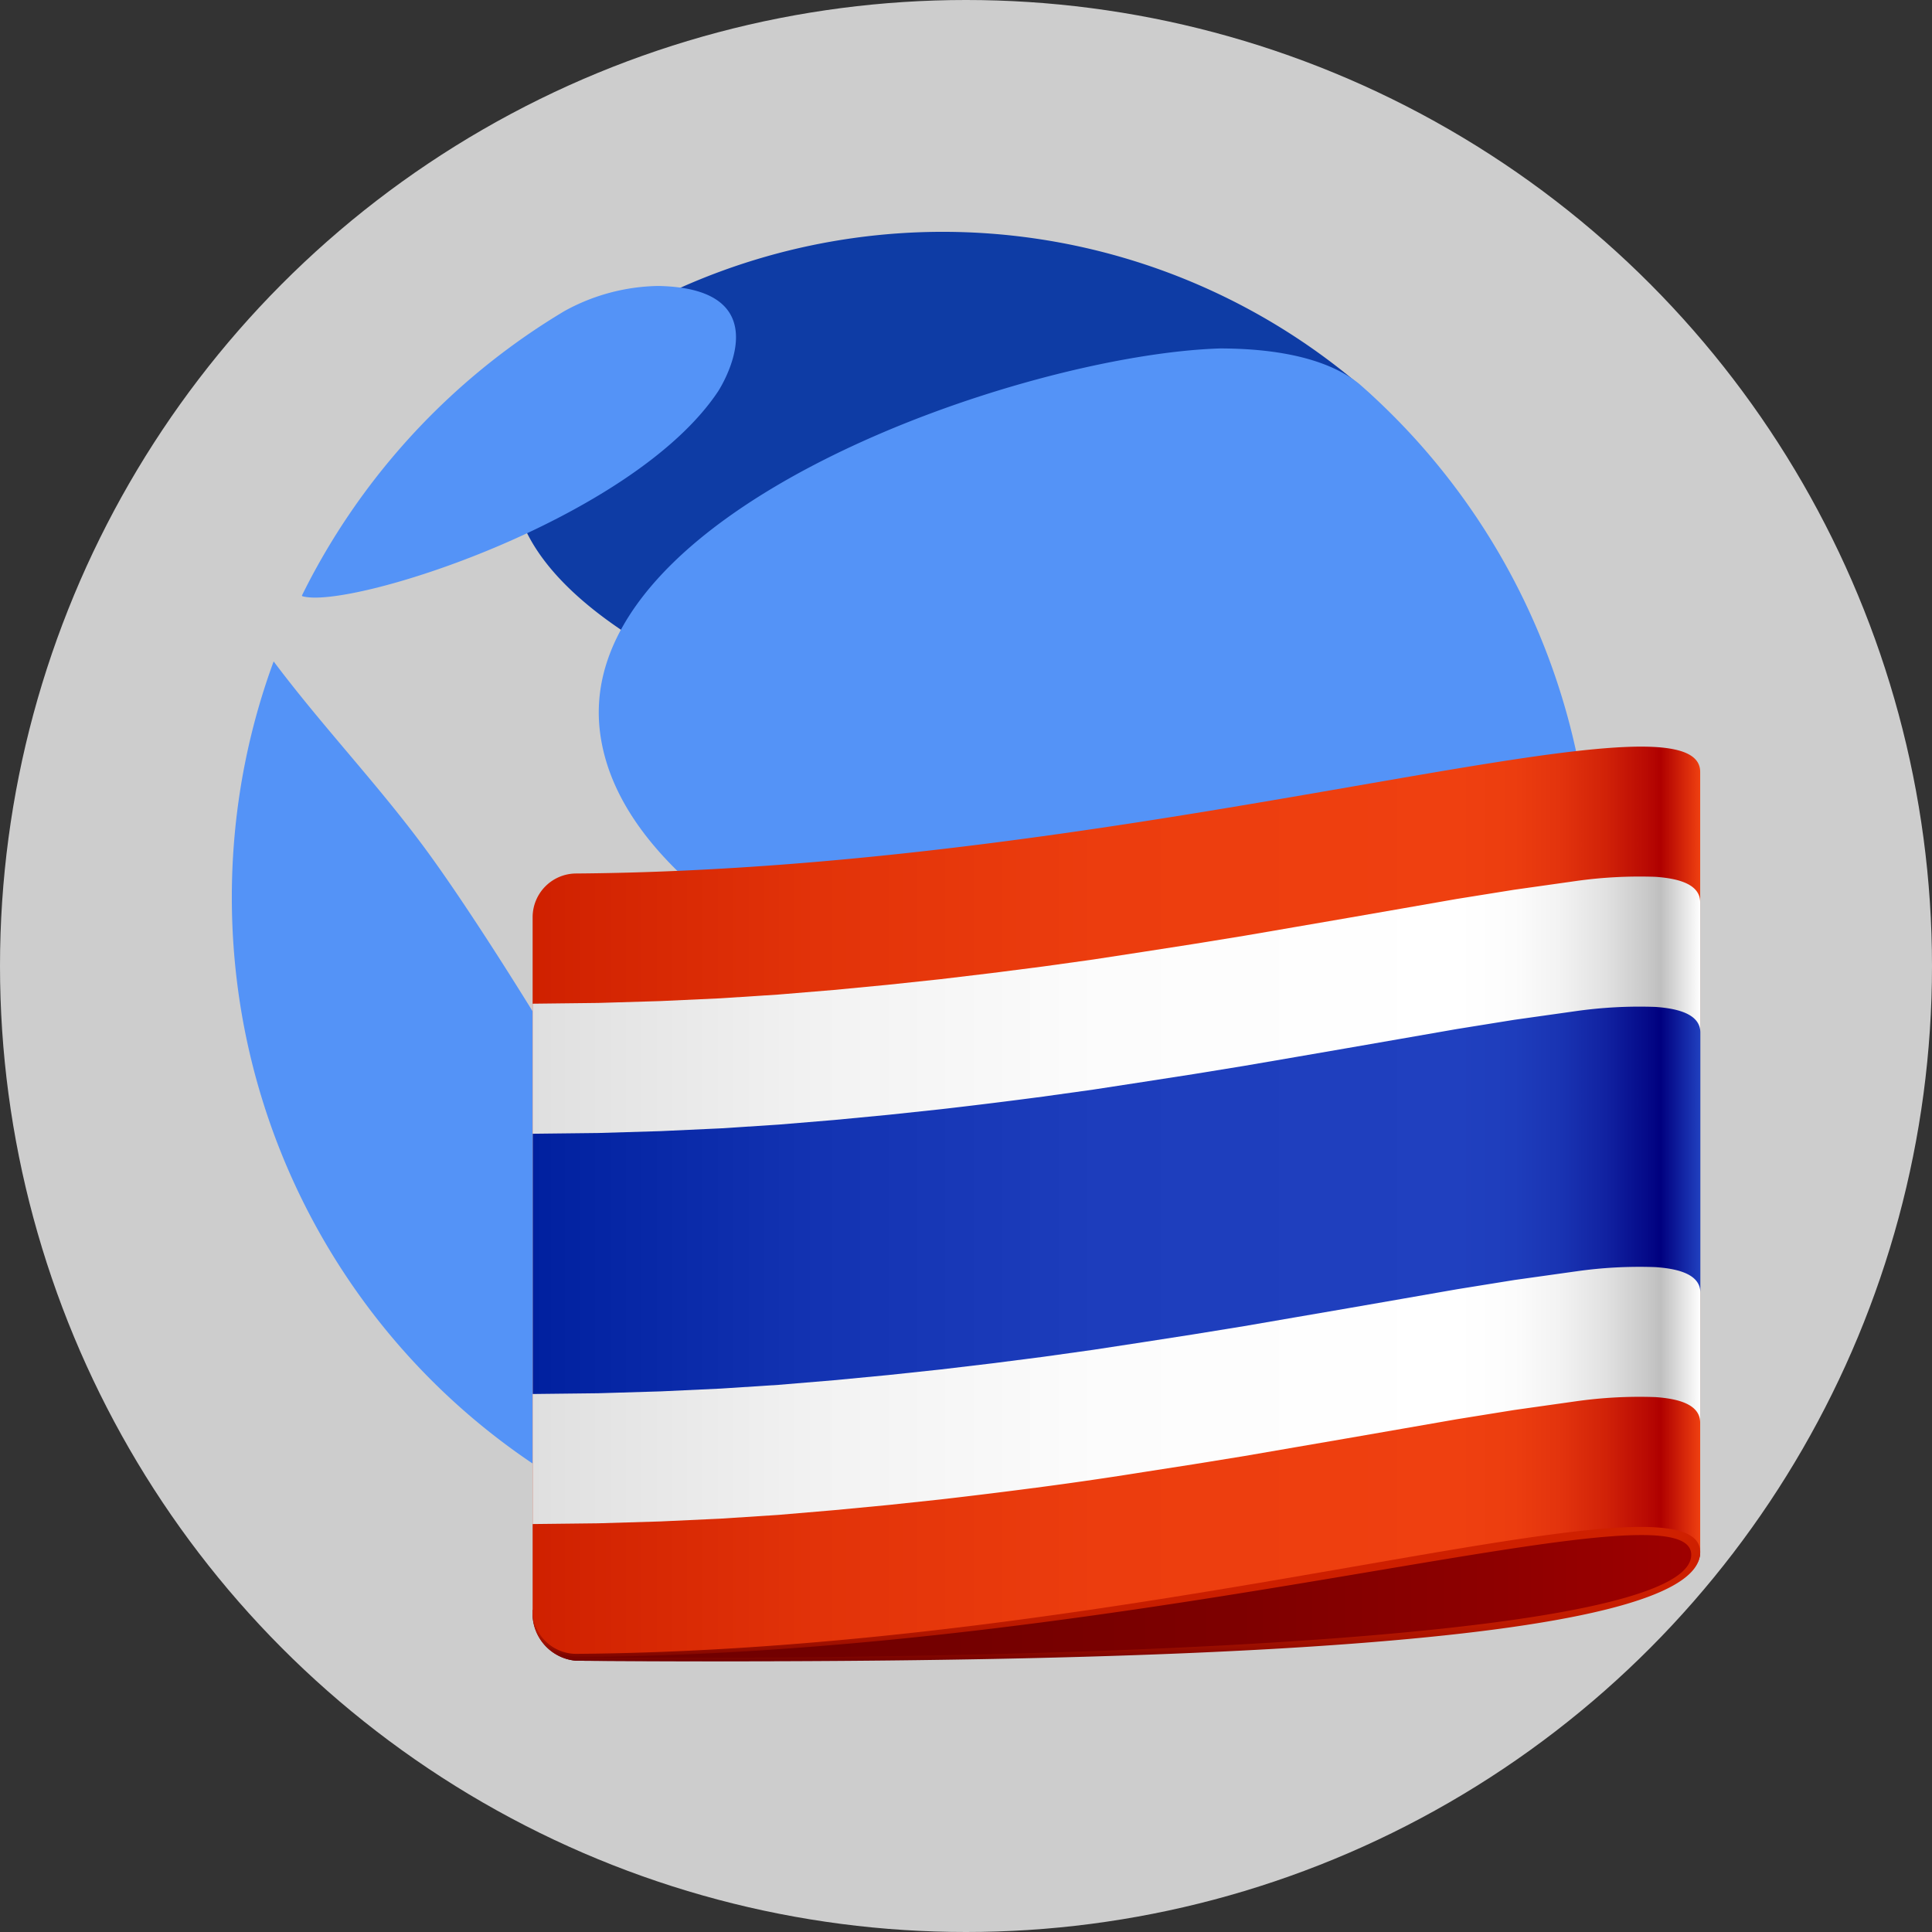 <svg xmlns="http://www.w3.org/2000/svg" xmlns:xlink="http://www.w3.org/1999/xlink" width="250" height="250"><rect width="100%" height="100%" fill="#333333" stroke="none"/><defs><linearGradient xlink:href="#a" id="b" x1="17.336" x2="80" y1="74.339" y2="74.339"><stop offset="0" stop-color="#700000"/><stop offset=".327" stop-color="#730000"/><stop offset=".59" stop-color="#7d0000"/><stop offset=".83" stop-color="#8e0000"/><stop offset="1" stop-color="#9f0000"/></linearGradient><linearGradient xlink:href="#a" id="c" x1="48.668" x2="48.668" y1="68.689" y2="80"><stop offset=".35" stop-color="#cf2000"/><stop offset=".645" stop-color="#cd1f00"/><stop offset=".752" stop-color="#c61d00"/><stop offset=".828" stop-color="#bb1900"/><stop offset=".889" stop-color="#aa1300"/><stop offset=".941" stop-color="#940c00"/><stop offset=".987" stop-color="#790300"/><stop offset="1" stop-color="#700000"/></linearGradient><linearGradient xlink:href="#a" id="d" x1="17.336" x2="80" y1="55.313" y2="55.313"><stop offset="0" stop-color="#cf2000"/><stop offset=".021" stop-color="#d12201"/><stop offset=".244" stop-color="#e23309"/><stop offset=".487" stop-color="#ec3d0e"/><stop offset=".791" stop-color="#ef4010"/><stop offset=".841" stop-color="#ec3d0f"/><stop offset=".882" stop-color="#e2330d"/><stop offset=".919" stop-color="#d12208"/><stop offset=".954" stop-color="#b90a03"/><stop offset=".966" stop-color="#af0000"/><stop offset="1" stop-color="#ef4010"/></linearGradient><linearGradient xlink:href="#a" id="e" x1="17.336" x2="80" y1="55.313" y2="55.313"><stop offset="0" stop-color="#dfdfdf"/><stop offset=".021" stop-color="#e1e1e1"/><stop offset=".244" stop-color="#f2f2f2"/><stop offset=".487" stop-color="#fcfcfc"/><stop offset=".791" stop-color="#fff"/><stop offset=".841" stop-color="#fcfcfc"/><stop offset=".882" stop-color="#f2f2f2"/><stop offset=".919" stop-color="#e1e1e1"/><stop offset=".954" stop-color="#c9c9c9"/><stop offset=".966" stop-color="#bfbfbf"/><stop offset="1" stop-color="#fff"/></linearGradient><linearGradient xlink:href="#a" id="f" x1="17.336" x2="80" y1="55.313" y2="55.313"><stop offset="0" stop-color="#00209f"/><stop offset=".021" stop-color="#0222a1"/><stop offset=".244" stop-color="#1333b2"/><stop offset=".487" stop-color="#1d3dbc"/><stop offset=".791" stop-color="#2040bf"/><stop offset=".841" stop-color="#1e3dbc"/><stop offset=".882" stop-color="#1933b2"/><stop offset=".919" stop-color="#1122a1"/><stop offset=".954" stop-color="#050a89"/><stop offset=".966" stop-color="#00007f"/><stop offset="1" stop-color="#2040bf"/></linearGradient><linearGradient id="a" gradientUnits="userSpaceOnUse"/></defs><circle cx="125" cy="125" r="125" fill="#cdcdcd" fill-rule="evenodd"/><path fill="#0e3ca5" d="M105.676 164.863c4.821 17.888 22.12 31.532 30.857 30.968.306-.019 33.134-6.157 51.106-36.26 13.982-23.43 9.223-46.052-9.797-46.545-6.844.5-81.348 17.762-72.161 51.842m70.387-114.891-.02-.015.027-.017a83.477 83.707 0 0 0-87.99-12.73 49.219 49.355 0 0 0-5.303 2.597c-1.172.626-2.346 1.247-3.481 1.934l.277.087a38.03 38.136 0 0 0-8.81 8.361C46.823 81.93 127.133 105 170.077 105.077c19.745 14.22 25.287-40.033 5.99-55.1"/><path fill="#5493f7" d="M92.936 50.622C81.902 67.248 45.15 78.968 39.108 77.142l-.041-.077q.373-.754.754-1.496a88.428 88.673 0 0 1 26.204-30.66q3.392-2.494 7.023-4.662a25.98 26.052 0 0 1 12.15-3.244c16.365.324 7.82 13.486 7.738 13.619M83.88 168.133c.793 5.224-.02 25.866-1.085 27.602-.918.055-2.83.171-8.367-2.942a87.845 88.088 0 0 1-43.277-62.368 88.954 89.2 0 0 1 0-28.623 87.486 87.727 0 0 1 3.334-13.573q.442-1.33.924-2.643c6.342 8.461 13.683 16.114 19.922 24.657 5.942 8.135 14.116 21.396 15.78 24.232 10.327 17.59 11.974 28.444 12.762 33.66m122.096-52.023a87.749 87.991 0 0 1-6.126 32.412c-10.366 11.168-80.234-16.324-80.919-16.626-9.558-4.202-38.645-16.975-41.27-37.053-3.764-28.875 54.647-48.997 80.32-49.759 3.08.034 12.447.145 17.91 4.593a87.775 88.018 0 0 1 30.085 66.433m-47.3 78.257c-7.618 3.565-16.002.967-13.823-6.469 4.183-14.284 40.707-28.928 48.773-29.733.993-.097 1.417.582.976 1.358a88.882 89.127 0 0 1-35.919 34.834"/><path fill="url(#b)" d="M17.336 77.255a2.55 2.55 0 0 0 2.328 2.713c30.7.21 60.336-1.2 60.336-5.8 0-13.925-62.664 3.087-62.664 3.087" transform="matrix(2.411 0 0 2.417 27.124 21.614)"/><path fill="url(#c)" d="M17.336 77.255a2.55 2.55 0 0 0 2.34 2.713c30.691.233 60.287-.732 60.324-5.8 0-13.925-62.664 3.087-62.664 3.087m2.341 2.536a2 2 0 0 1-.245-.014 2.4 2.4 0 0 1-1.987-1.763 2.37 2.37 0 0 0 2.229 1.762c30.671-.193 59.845-9.637 59.845-5.479 0 4.245-29.172 5.703-59.842 5.494" transform="matrix(2.411 0 0 2.417 27.124 21.614)"/><path fill="url(#d)" d="M19.679 37.822a2.343 2.343 0 0 0-2.343 2.344v37.089a2.34 2.34 0 0 0 2.328 2.345C50.363 79.37 80.038 69.208 80 74.168V32.393c.038-4.961-29.627 5.199-60.321 5.429" transform="matrix(2.411 0 0 2.417 27.124 21.614)"/><path fill="url(#e)" d="M77.59 38a24.5 24.5 0 0 0-4.28.228l-3.3.465-3.074.492-2.967.517-2.883.5-2.815.484-2.747.471-2.717.44-2.706.42-2.678.41-2.7.375-2.733.349-2.761.329-2.826.3-2.9.277-2.987.247-3.095.2-3.214.148-3.356.1-3.514.041v27.858l3.511-.04 3.356-.1 3.217-.149 3.095-.2 2.984-.253 2.9-.275 2.825-.3a324 324 0 0 0 5.49-.677 199 199 0 0 0 5.383-.785l2.7-.42 2.718-.439 2.754-.474 2.815-.483 2.883-.5 2.969-.516 3.072-.493 3.3-.465a24.3 24.3 0 0 1 4.28-.228c1.343.09 2.408.433 2.41 1.369V39.37c.001-.937-1.066-1.278-2.409-1.37" transform="matrix(2.411 0 0 2.417 27.124 21.614)"/><path fill="url(#f)" d="M77.591 44.965a24.3 24.3 0 0 0-4.281.228l-3.3.464-3.073.493-2.968.516-2.882.5-2.816.485-2.749.471-2.717.441-2.7.418-2.68.411-2.7.375a313 313 0 0 1-5.493.677l-2.824.3-2.9.276-2.987.247-3.094.2-3.216.148-3.355.1-3.514.04v13.933l3.511-.04 3.356-.1 3.217-.149 3.1-.2 2.986-.248 2.9-.276 2.824-.3 2.762-.327 2.729-.349 2.7-.377 2.683-.409 2.7-.419 2.719-.44 2.752-.473 2.815-.483 2.883-.5 2.968-.517 3.073-.494 3.3-.462a24 24 0 0 1 4.279-.229c1.343.091 2.408.433 2.41 1.369V46.334c-.009-.934-1.075-1.277-2.418-1.369" transform="matrix(2.411 0 0 2.417 27.124 21.614)"/></svg>